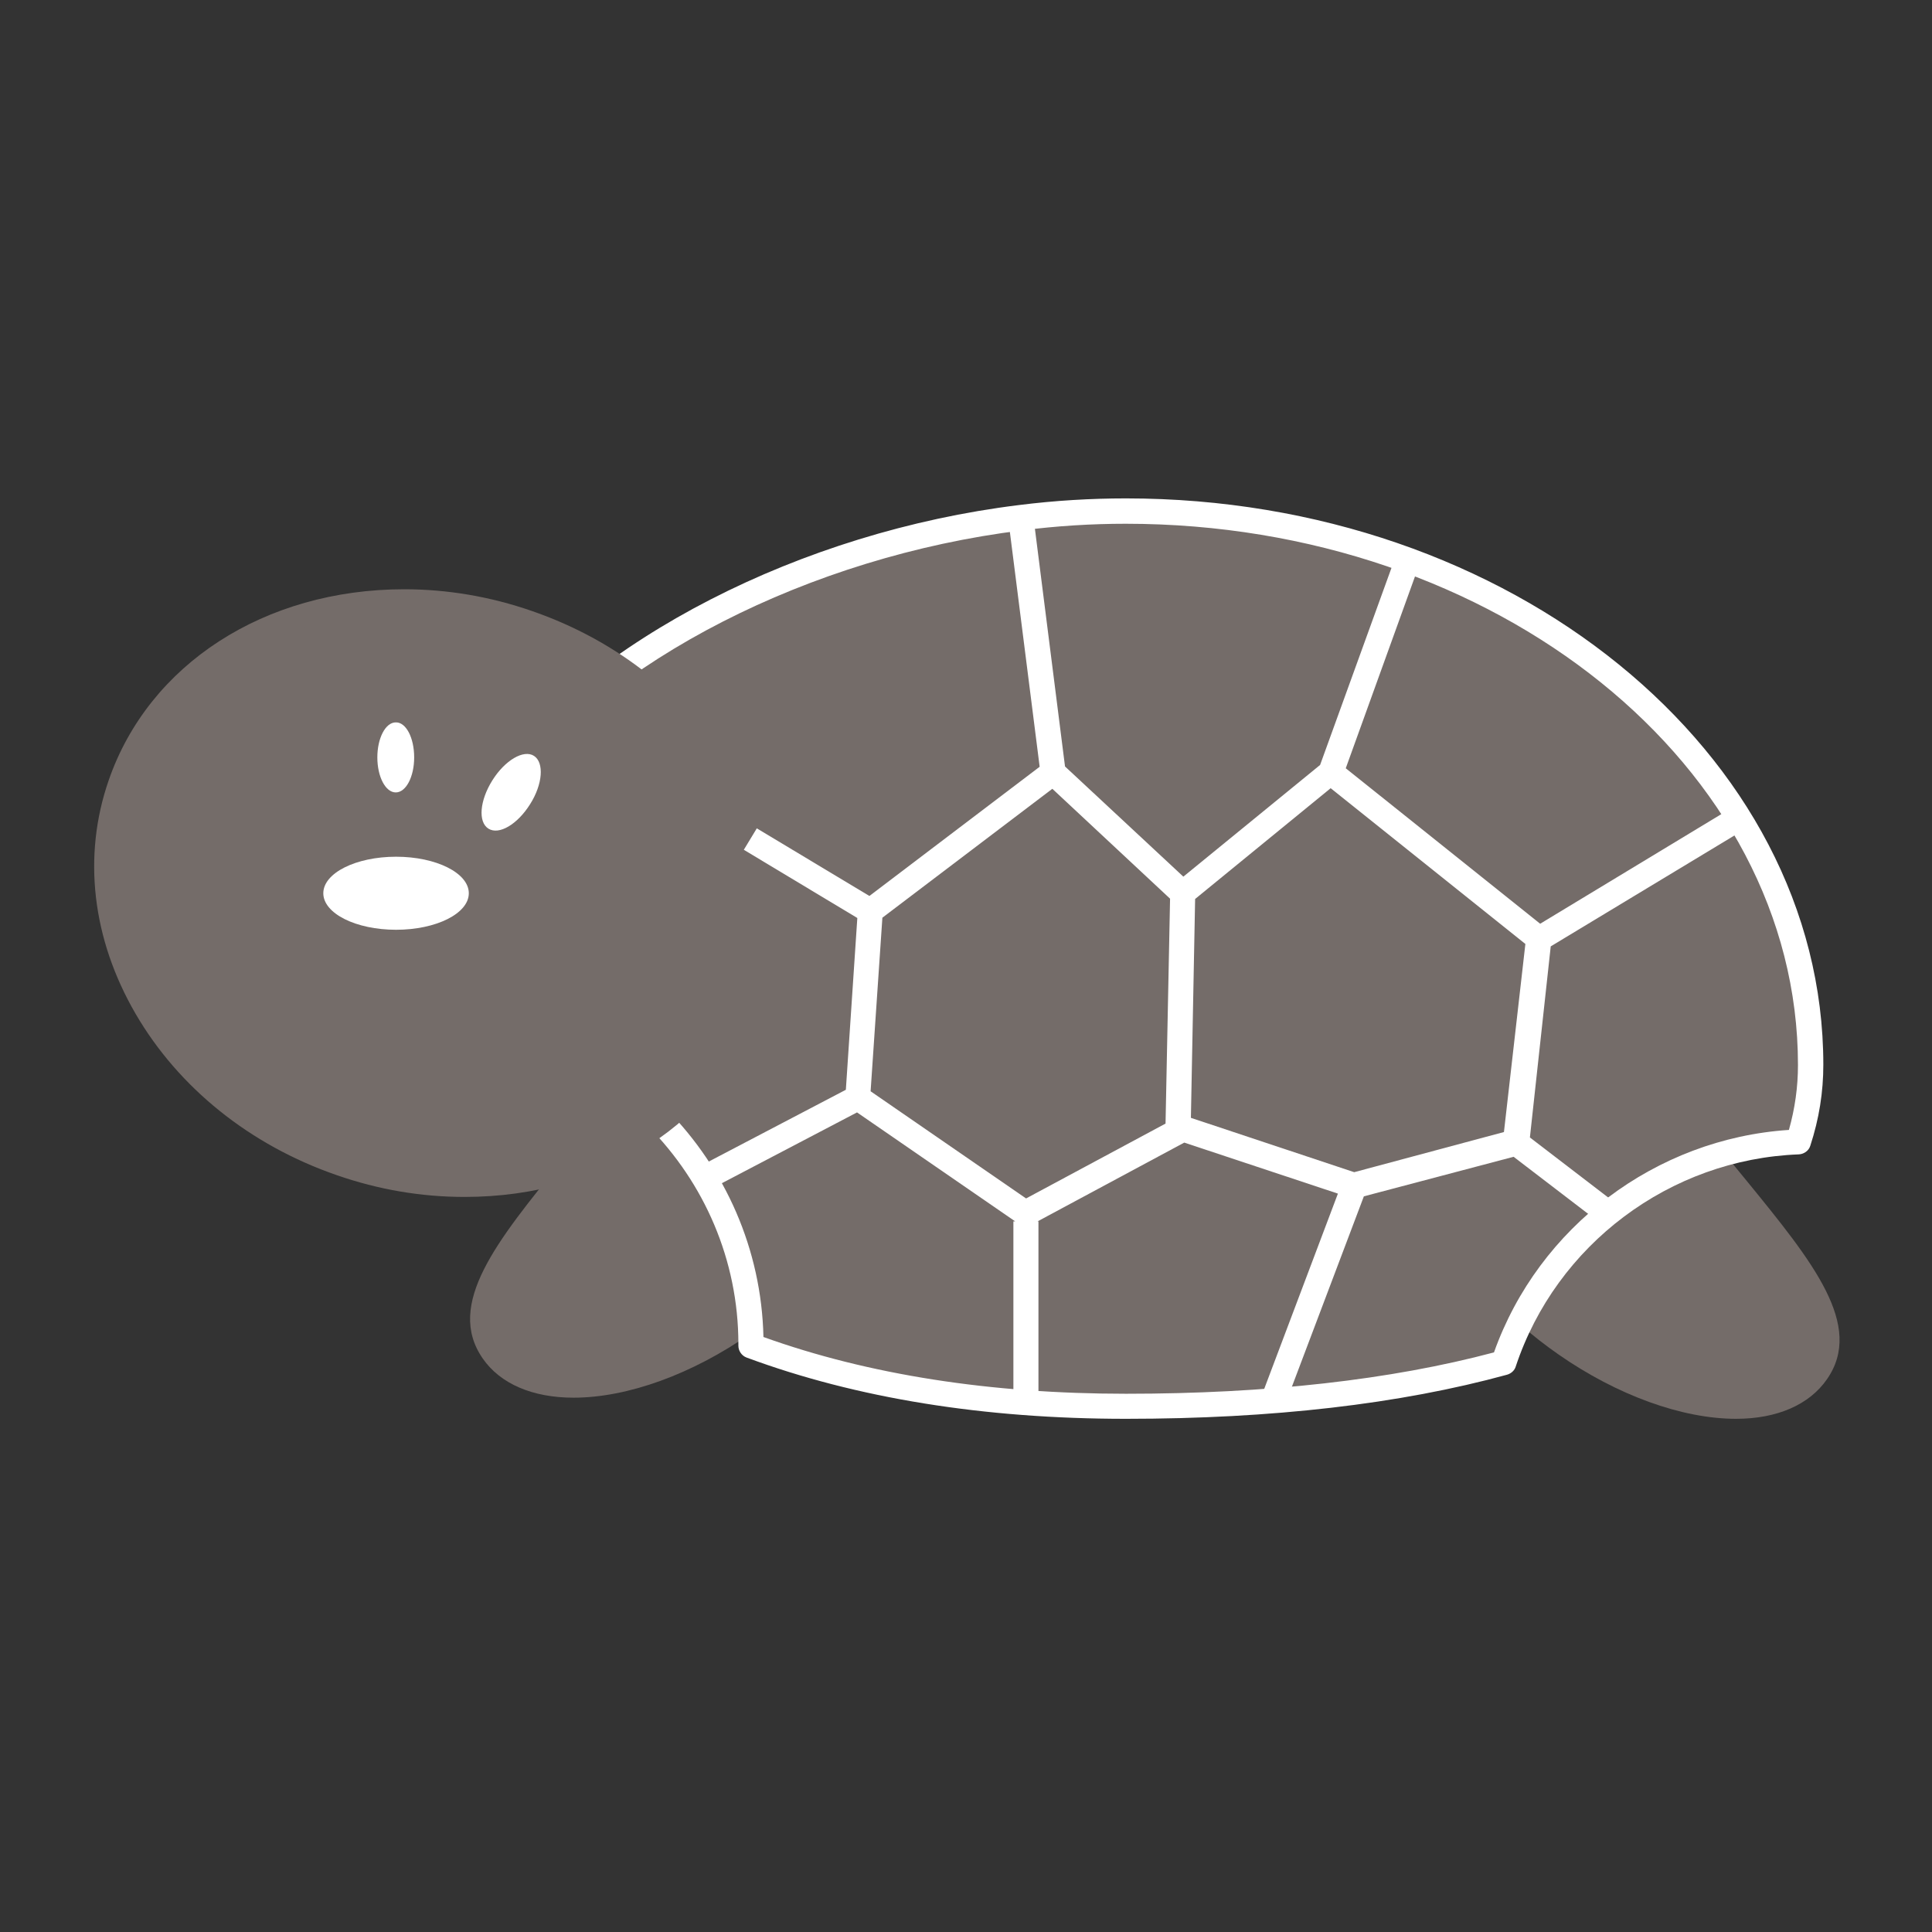 <?xml version="1.0" encoding="utf-8"?>
<!-- Generator: Adobe Illustrator 19.1.0, SVG Export Plug-In . SVG Version: 6.00 Build 0)  -->
<svg version="1.1" id="Layer_1" xmlns="http://www.w3.org/2000/svg" xmlns:xlink="http://www.w3.org/1999/xlink" x="0px" y="0px"
	 viewBox="0 0 640 640" style="enable-background:new 0 0 640 640;" xml:space="preserve">
<rect x="0" y="0" width="640" height="640" fill="#333333" stroke="none"/>
<style type="text/css">
	.st0{fill:#F1EEDF;}
	.st1{fill:#6F4433;}
	.st2{fill:#F89828;}
	.st3{fill:#F25A32;}
	.st4{fill:#746C69;}
	.st5{fill:#D39C70;}
	.st6{fill:#DC9E98;}
	.st7{fill:#FFFFFF;}
</style>
<g>
	<path class="st4" d="M601.8,454.6c-12.6,18.1-49.8,13.9-83.1-9.3c-33.3-23.2-50.2-56.6-37.6-74.7c12.6-18.1,48.6-34.6,83.1,9.3
		C589.3,411.8,614.4,436.5,601.8,454.6z"/>
	<path class="st4" d="M575.1,470c-17.9,0-39.4-7.8-58.8-21.3c-35.8-24.9-52.8-60.3-38.7-80.5c6.6-9.4,20.8-20.5,39.3-20.5
		c12.4,0,31.3,5.1,50.5,29.6c3.8,4.9,7.7,9.6,11.4,14.1c21.7,26.6,38.8,47.7,26.4,65.5C599.4,465.3,588.7,470,575.1,470z M517,356.1
		c-15.3,0-27.1,9.1-32.5,16.9c-11,15.9,5.7,47.4,36.6,68.9c18.1,12.6,37.8,19.8,54.1,19.8c7.6,0,17.8-1.6,23.2-9.4
		c8.8-12.7-6.5-31.6-26-55.5c-3.7-4.6-7.6-9.4-11.5-14.3C547.3,365.2,532.1,356.1,517,356.1z"/>
</g>
<g>
	<path class="st4" d="M163.3,447.6c12.6,18.1,49.8,13.9,83.1-9.3c33.3-23.2,50.2-56.6,37.6-74.7c-12.6-18.1-48.6-34.6-83.1,9.3
		C175.8,404.8,150.7,429.5,163.3,447.6z"/>
	<path class="st4" d="M190,463L190,463c-13.6,0-24.3-4.6-30.1-13c-12.4-17.9,4.7-38.9,26.3-65.5c3.7-4.6,7.6-9.3,11.4-14.2
		c19.2-24.4,38.1-29.6,50.5-29.6c18.5,0,32.8,11,39.3,20.5c7,10,6.5,24.1-1.3,39.7c-7.4,14.7-20.7,29.2-37.4,40.8
		C229.4,455.2,207.9,463,190,463z M248.2,349.1c-15.2,0-30.4,9.1-44,26.4c-3.9,4.9-7.8,9.7-11.5,14.3
		c-19.4,23.9-34.8,42.7-25.9,55.4c5.4,7.8,15.6,9.4,23.2,9.4c16.3,0,36-7.2,54.1-19.8c15.6-10.8,27.9-24.2,34.7-37.7
		c6.4-12.7,7.1-23.8,1.9-31.2C275.2,358.1,263.5,349.1,248.2,349.1z"/>
</g>
<path class="st4" d="M595.8,378.2c2.6-7.9,4-16.4,4-25.5c0-101.3-101.6-183.5-226.8-183.5c-11.6,0-23.3,0.8-34.9,2.2
	c-107.3,13.3-208.4,85.2-195.4,166.8c58.7,0.7,106,48.4,106,107.2c0,0.1,0,0.2,0,0.3c34.2,12.7,75.8,20,124.2,20
	c46.3,0,89.3-4.6,125.2-14.4C511.9,410,550.2,379.9,595.8,378.2z"/>
<path class="st7" d="M373,470c-47,0-89.3-6.8-125.7-20.3c-1.6-0.6-2.7-2.2-2.7-3.9c0-0.1,0-0.4,0-0.6c0-55.9-45.7-102.1-101.9-102.8
	c-2,0-3.8-1.5-4.1-3.5c-4.4-27.4,3.5-55.4,22.9-81.2c34.6-46,103.7-81.5,176.1-90.4c11.9-1.5,23.8-2.2,35.4-2.2
	c127.4,0,231,84.2,231,187.6c0,9.1-1.4,17.9-4.3,26.8c-0.5,1.7-2.1,2.8-3.8,2.9c-42.7,1.6-80.4,29.9-93.8,70.3
	c-0.4,1.3-1.5,2.3-2.9,2.7C463.8,465.1,421.4,470,373,470z M252.9,442.9c34.8,12.5,75.2,18.8,120.1,18.8c46.7,0,87.7-4.6,121.9-13.7
	c14.8-41.6,53.6-70.8,97.7-73.7c2-7.1,3-14.2,3-21.5c0-98.9-99.9-179.3-222.7-179.3c-11.2,0-22.8,0.7-34.4,2.2
	c-70.3,8.7-137.2,42.9-170.5,87.2c-17.1,22.8-24.6,47.4-21.8,71.4C204.6,336.7,251.6,384.5,252.9,442.9z"/>
<g>
	<path class="st4" d="M248.2,331.9c-17.1,49.6-77.7,73.7-135.3,53.7c-57.6-19.9-90.4-76.3-73.2-125.8
		c17.1-49.6,77.7-73.6,135.3-53.7C232.5,226,265.3,282.3,248.2,331.9z"/>
	<path class="st4" d="M153.9,396.5c-14.3,0-28.5-2.4-42.3-7.2c-28.7-9.9-52.4-28.9-66.7-53.5C30.5,311,27.3,283.6,36,258.5
		c13.3-38.5,51.7-63.3,97.9-63.3c14.2,0,28.5,2.4,42.3,7.2c28.7,9.9,52.4,28.9,66.7,53.5c14.4,24.8,17.6,52.2,8.9,77.2
		C238.5,371.6,200.1,396.5,153.9,396.5z M133.9,202.9c-42.8,0-78.4,22.8-90.6,58.1c-7.9,22.9-5,48.1,8.3,70.9
		c13.4,23,35.6,40.8,62.6,50.1c13,4.5,26.4,6.8,39.8,6.8c42.8,0,78.4-22.8,90.6-58.1c7.9-22.9,5-48.1-8.3-70.9
		c-13.4-23-35.6-40.8-62.6-50.1C160.7,205.2,147.3,202.9,133.9,202.9z"/>
</g>
<path class="st7" d="M513.7,313.5l64.6-39l-4.3-7.1l-63.8,38.6l-64.4-51.5l24.4-67.6l-7.8-2.8l-25.1,69.3l-45.3,37l-39.2-36.5
	l-10.5-82.9L334,172l10.4,82L288,296.8l-37.3-22.4l-4.3,7.1l37.6,22.6l-3.8,56.9l-48.7,25.5l3.9,7.4l48.5-25.4l52.4,36.1h-0.6v60.1
	h8.3v-60.1h-0.3l48.6-26.1l50.9,16.9l-25.4,67.3l7.8,2.9l26.2-69.3l49.6-13.1l29,22.2l5.1-6.6l-28.7-22L513.7,313.5z M348.6,261.3
	l39,36.4l-1.5,74.5L339.9,397l-51.5-35.5l3.9-57.5L348.6,261.3z M448.6,388.3l-54.1-18l1.4-72.5l44.9-36.7l64.5,51.6l-7.1,62.3
	L448.6,388.3z"/>
<path class="st7" d="M137.2,250.9c0,6.4-2.7,11.6-6.1,11.6c-3.4,0-6.1-5.2-6.1-11.6c0-6.4,2.7-11.6,6.1-11.6
	C134.5,239.2,137.2,244.4,137.2,250.9z"/>
<path class="st7" d="M175.6,266.4c-4.2,6.7-10.3,10.3-13.8,8.1c-3.5-2.2-2.9-9.3,1.3-16c4.2-6.7,10.4-10.3,13.8-8.1
	C180.3,252.6,179.8,259.8,175.6,266.4z"/>
<path class="st7" d="M155.3,295.9c0,6.7-10.8,12.1-24.1,12.1c-13.3,0-24.1-5.4-24.1-12.1c0-6.7,10.8-12.1,24.1-12.1
	C144.5,283.8,155.3,289.2,155.3,295.9z"/>
</svg>
